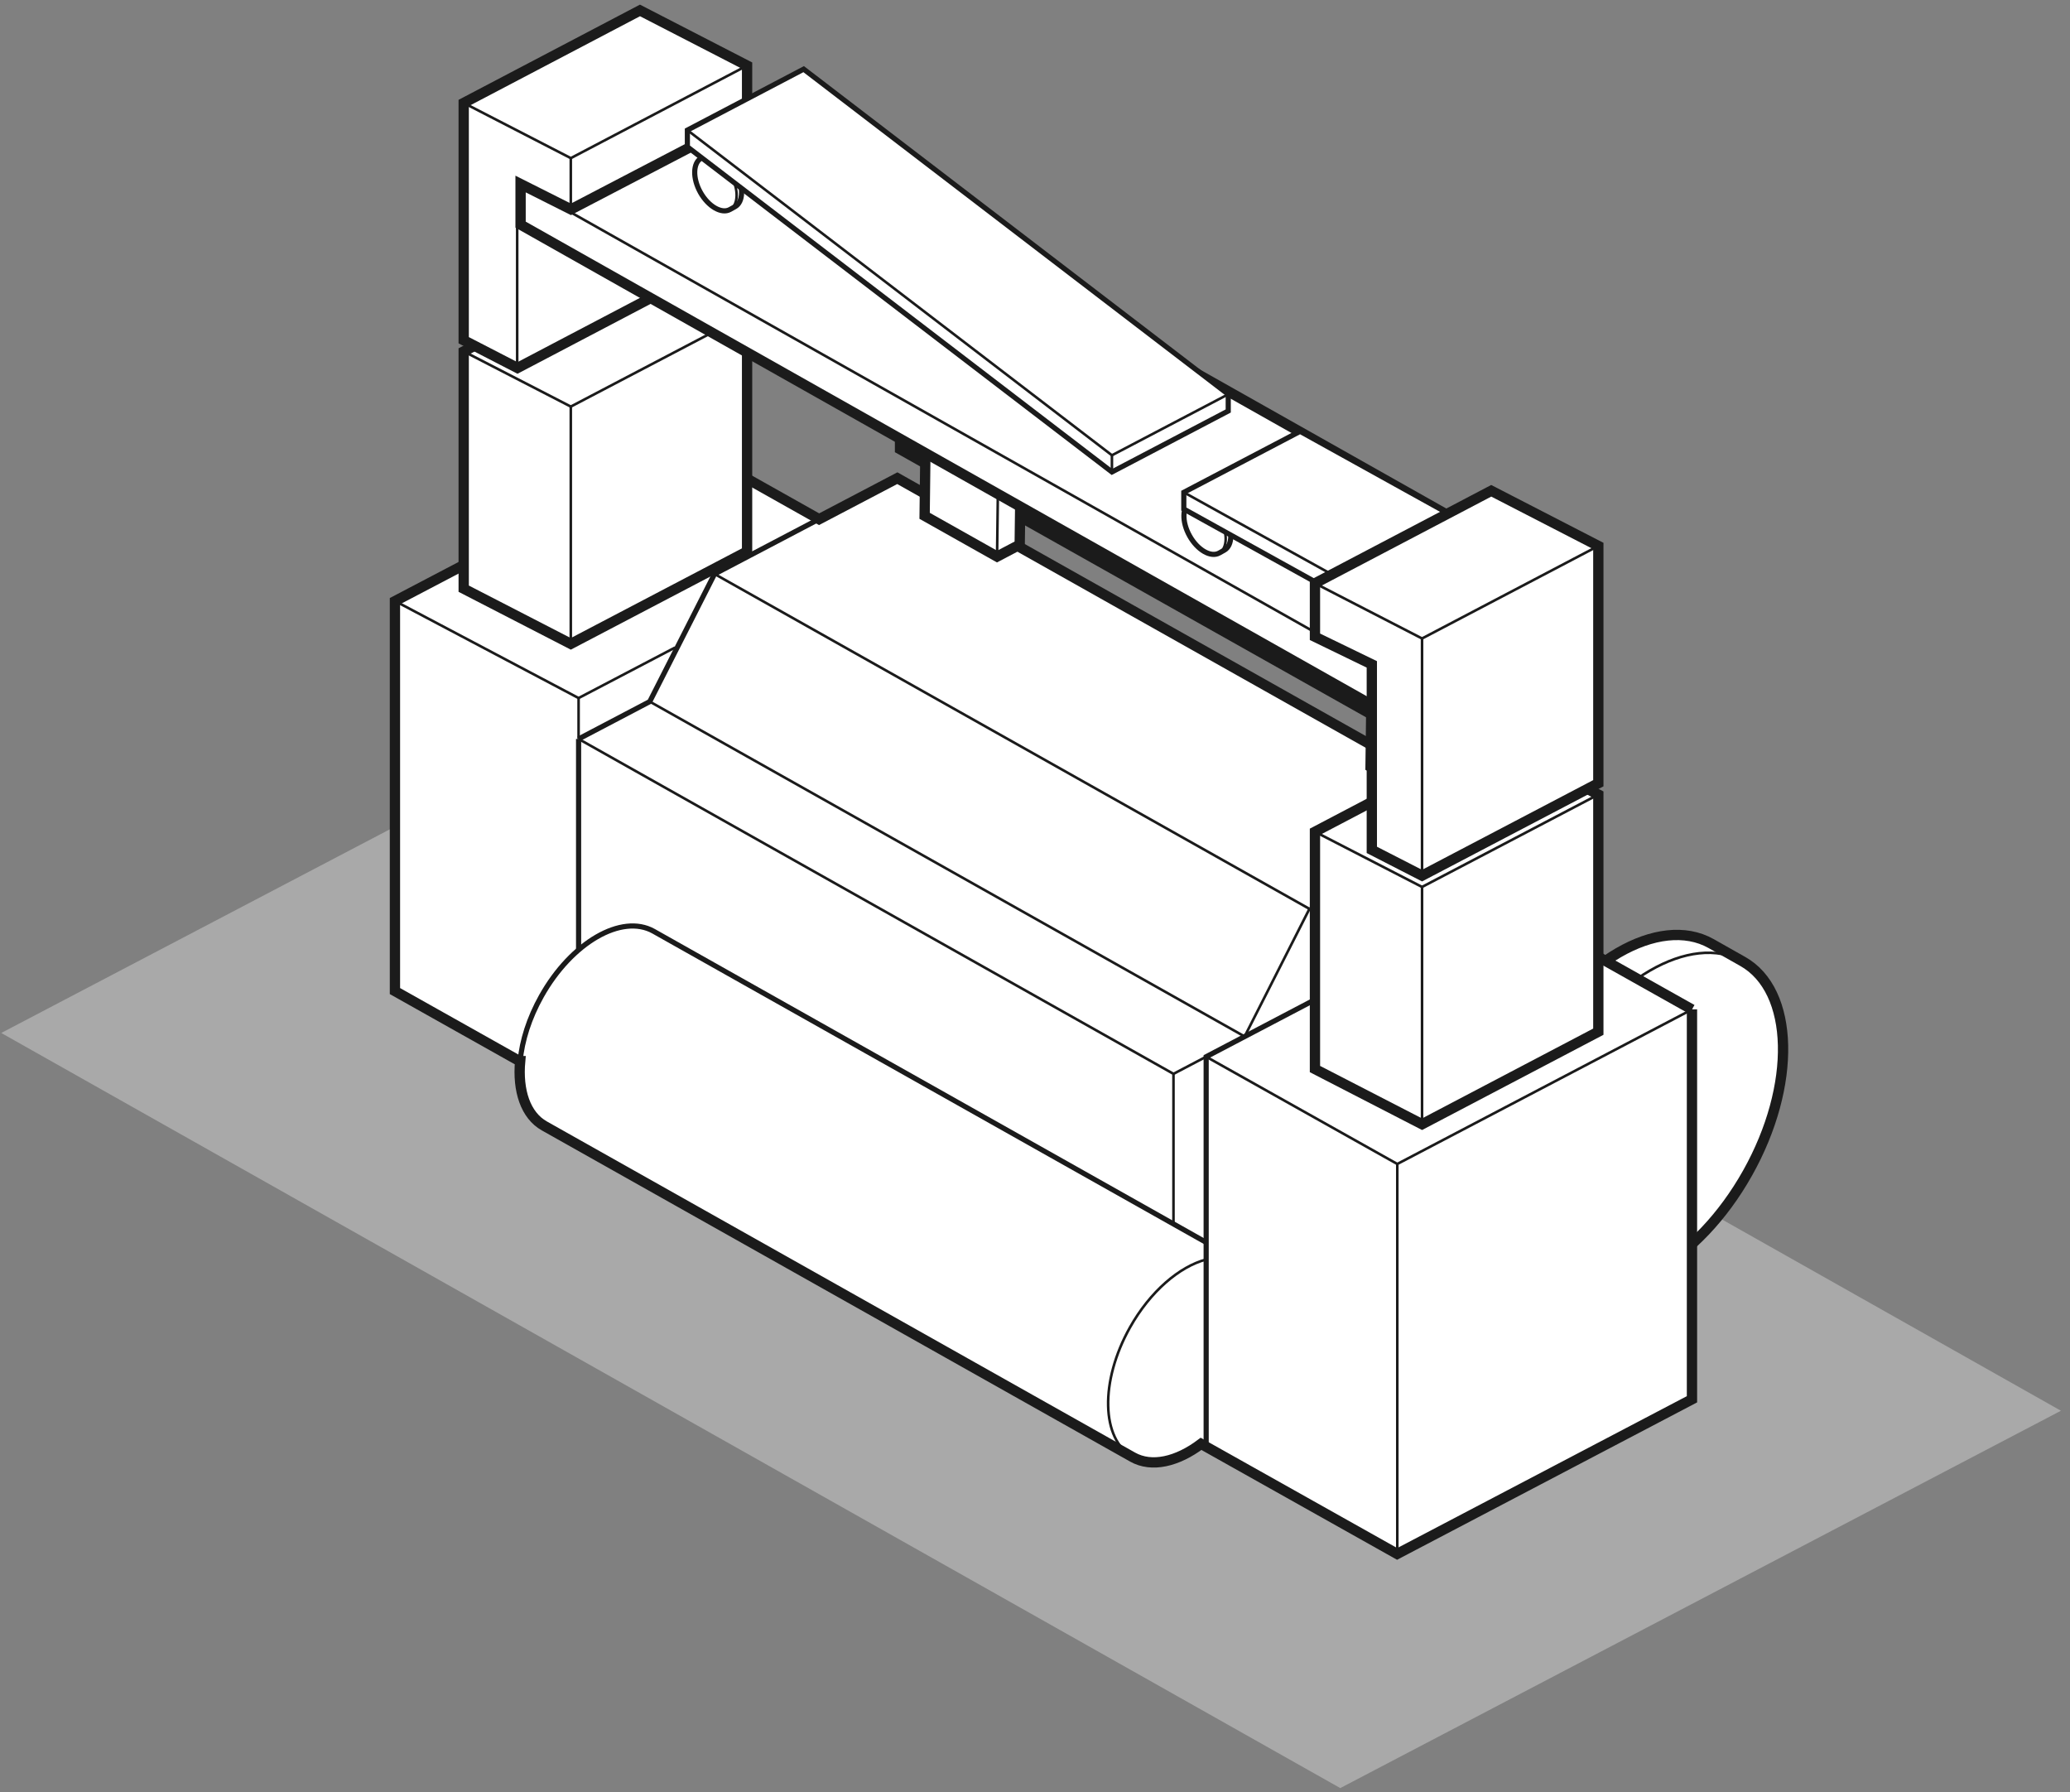 <svg width="201" height="174" viewBox="0 0 201 174" fill="none" xmlns="http://www.w3.org/2000/svg">
<rect x="0" y="0" width="201" height="174" fill="#808080" stroke="none"/>
<path opacity="0.8" d="M200.12 136.969L130.142 173.606L0.12 100.291L40.177 79.3L70.097 63.599L200.12 136.969Z" fill="#B3B3B3"/>
<path d="M169.211 93.34C174.253 96.169 174.472 105.373 169.692 113.89C164.911 122.407 156.944 127.009 151.902 124.18L148.839 122.449C143.797 119.619 143.577 110.415 148.358 101.898C153.139 93.381 161.106 88.779 166.148 91.609L169.211 93.34Z" fill="white" stroke="#1B1B1B" stroke-miterlimit="10"/>
<path d="M151.903 124.18C146.861 121.35 146.641 112.146 151.422 103.629C156.202 95.112 164.17 90.51 169.211 93.34" stroke="#1B1B1B" stroke-width="0.25" stroke-miterlimit="10"/>
<path d="M164.293 98.01L144.896 87.117V78.943L87.131 46.427L79.535 50.411L66.979 43.35L38.35 58.365V96.224L50.453 103.024H50.508C50.247 105.895 51.03 108.286 52.857 109.316L109.99 141.475C111.831 142.505 114.304 141.928 116.625 140.183L135.665 150.871L164.293 135.856V97.996V98.01Z" fill="white" stroke="#1B1B1B" stroke-miterlimit="10"/>
<path d="M135.679 150.885V113.011L164.293 98.01" stroke="#1B1B1B" stroke-width="0.25" stroke-miterlimit="10"/>
<path d="M117.12 140.458V102.599L145.748 87.584" stroke="#1B1B1B" stroke-width="0.5" stroke-miterlimit="10"/>
<path d="M56.182 92.241V71.745" stroke="#1B1B1B" stroke-width="0.5" stroke-miterlimit="10"/>
<path d="M56.182 71.745V67.775L65.55 62.87" stroke="#1B1B1B" stroke-width="0.25" stroke-miterlimit="10"/>
<path d="M113.947 104.261L120.856 100.634" stroke="#1B1B1B" stroke-width="0.25" stroke-miterlimit="10"/>
<path d="M117.12 102.598L135.679 113.011" stroke="#1B1B1B" stroke-width="0.25" stroke-miterlimit="10"/>
<path d="M38.35 58.351L56.181 67.775" stroke="#1B1B1B" stroke-width="0.25" stroke-miterlimit="10"/>
<path d="M144.897 78.943L127.148 88.243" stroke="#1B1B1B" stroke-width="0.25" stroke-miterlimit="10"/>
<path d="M117.12 120.622L63.462 90.414C60.372 88.683 55.495 91.499 52.569 96.719C51.374 98.848 50.687 101.046 50.508 103.024" stroke="#1B1B1B" stroke-width="0.5" stroke-miterlimit="10"/>
<path d="M79.535 50.397L69.383 55.727L63.092 68.118L56.182 71.745" stroke="#1B1B1B" stroke-width="0.5" stroke-miterlimit="10"/>
<path d="M110.004 141.475C106.913 139.744 106.79 134.112 109.716 128.891C111.68 125.388 114.524 122.971 117.12 122.284" stroke="#1B1B1B" stroke-width="0.25" stroke-miterlimit="10"/>
<path d="M127.147 88.243L120.856 100.634L63.091 68.118" stroke="#1B1B1B" stroke-width="0.25" stroke-miterlimit="10"/>
<path d="M69.383 55.727L127.148 88.243" stroke="#1B1B1B" stroke-width="0.25" stroke-miterlimit="10"/>
<path d="M56.182 71.745L113.947 104.261V118.836" stroke="#1B1B1B" stroke-width="0.25" stroke-miterlimit="10"/>
<path d="M144.897 87.117V88.037" stroke="#1B1B1B" stroke-width="0.25" stroke-miterlimit="10"/>
<path d="M149.292 75.715V60.975L89.906 27.566L87.393 28.885V43.611L146.778 77.02L149.292 75.715Z" fill="white" stroke="#1B1B1B" stroke-miterlimit="10"/>
<path d="M146.778 62.293L149.292 60.975" stroke="#1B1B1B" stroke-width="0.25" stroke-miterlimit="10"/>
<path d="M87.392 28.884L146.778 62.293" stroke="#1B1B1B" stroke-width="0.25" stroke-miterlimit="10"/>
<path d="M146.778 77.02V62.294" stroke="#1B1B1B" stroke-width="0.25" stroke-miterlimit="10"/>
<path d="M99.014 52.883L99.234 35.726L92.186 31.769L89.989 32.91L89.782 50.081L96.816 54.038L99.014 52.883Z" fill="white" stroke="#1B1B1B" stroke-miterlimit="10"/>
<path d="M97.036 36.866L99.234 35.726" stroke="#1B1B1B" stroke-width="0.25" stroke-miterlimit="10"/>
<path d="M89.989 32.91L97.036 36.866" stroke="#1B1B1B" stroke-width="0.25" stroke-miterlimit="10"/>
<path d="M96.816 54.037L97.036 36.866" stroke="#1B1B1B" stroke-width="0.25" stroke-miterlimit="10"/>
<path d="M142.314 77.253L142.534 60.082L135.486 56.126L133.302 57.279L133.082 74.451L140.13 78.394L142.314 77.253Z" fill="white" stroke="#1B1B1B" stroke-miterlimit="10"/>
<path d="M140.335 61.236L142.533 60.082" stroke="#1B1B1B" stroke-width="0.25" stroke-miterlimit="10"/>
<path d="M133.303 57.279L140.336 61.236" stroke="#1B1B1B" stroke-width="0.25" stroke-miterlimit="10"/>
<path d="M140.129 78.394L140.335 61.236" stroke="#1B1B1B" stroke-width="0.25" stroke-miterlimit="10"/>
<path d="M72.542 53.543V30.506L62.143 25.148L45.026 34.118V57.156L55.426 62.513L72.542 53.543Z" fill="white" stroke="#1B1B1B" stroke-miterlimit="10"/>
<path d="M55.425 39.476L72.542 30.506" stroke="#1B1B1B" stroke-width="0.25" stroke-miterlimit="10"/>
<path d="M45.026 34.118L55.426 39.476" stroke="#1B1B1B" stroke-width="0.25" stroke-miterlimit="10"/>
<path d="M55.425 62.513V39.476" stroke="#1B1B1B" stroke-width="0.25" stroke-miterlimit="10"/>
<path d="M50.247 35.726L45.026 33.033V9.996L62.143 1.012L72.542 6.369V11.411L67.363 14.117V26.742L50.247 35.726Z" fill="white" stroke="#1B1B1B" stroke-miterlimit="10"/>
<path d="M55.425 15.354L72.542 6.369" stroke="#1B1B1B" stroke-width="0.25" stroke-miterlimit="10"/>
<path d="M45.026 9.996L55.426 15.354" stroke="#1B1B1B" stroke-width="0.25" stroke-miterlimit="10"/>
<path d="M55.425 20.381V15.353" stroke="#1B1B1B" stroke-width="0.25" stroke-miterlimit="10"/>
<path d="M50.219 36.097V17.703L55.426 20.381L67.363 14.117" stroke="#1B1B1B" stroke-width="0.25" stroke-miterlimit="10"/>
<path d="M155.2 100.167V77.144L144.801 71.772L127.684 80.756V103.794L138.083 109.151L155.2 100.167Z" fill="white" stroke="#1B1B1B" stroke-miterlimit="10"/>
<path d="M138.083 86.114L155.199 77.144" stroke="#1B1B1B" stroke-width="0.25" stroke-miterlimit="10"/>
<path d="M127.684 80.756L138.083 86.114" stroke="#1B1B1B" stroke-width="0.25" stroke-miterlimit="10"/>
<path d="M138.083 109.151V86.114" stroke="#1B1B1B" stroke-width="0.25" stroke-miterlimit="10"/>
<path d="M150.322 55.521L72.322 11.521L55.439 20.326L50.549 17.867V21.81L133.206 68.448L150.322 59.464V55.521Z" fill="white" stroke="#1B1B1B" stroke-miterlimit="10"/>
<path d="M133.206 68.448V64.505" stroke="#1B1B1B" stroke-width="0.25" stroke-miterlimit="10"/>
<path d="M150.322 55.521L133.206 64.505L50.549 17.867" stroke="#1B1B1B" stroke-width="0.25" stroke-miterlimit="10"/>
<path d="M68.091 15.354C67.281 15.807 67.24 17.304 68.009 18.678C68.778 20.052 70.07 20.793 70.88 20.34L71.374 20.065C72.185 19.612 72.226 18.115 71.457 16.741C70.688 15.367 69.396 14.625 68.586 15.079L68.091 15.354Z" fill="white" stroke="#1B1B1B" stroke-width="0.5" stroke-miterlimit="10"/>
<path d="M70.894 20.34C71.704 19.887 71.746 18.389 70.976 17.016C70.207 15.642 68.916 14.9 68.105 15.353" stroke="#1B1B1B" stroke-width="0.25" stroke-miterlimit="10"/>
<path d="M115.595 48.707C114.784 49.161 114.743 50.658 115.513 52.032C116.282 53.406 117.573 54.147 118.384 53.694L118.878 53.419C119.689 52.966 119.73 51.469 118.961 50.095C118.191 48.721 116.9 47.979 116.09 48.433L115.595 48.707Z" fill="white" stroke="#1B1B1B" stroke-width="0.5" stroke-miterlimit="10"/>
<path d="M118.383 53.694C119.194 53.241 119.235 51.743 118.466 50.37C117.696 48.996 116.405 48.254 115.595 48.707" stroke="#1B1B1B" stroke-width="0.25" stroke-miterlimit="10"/>
<path d="M119.263 38.281L78.037 6.713L66.745 12.634V14.255L107.971 45.823L119.263 39.902V38.281Z" fill="white" stroke="#1B1B1B" stroke-width="0.5" stroke-miterlimit="10"/>
<path d="M119.263 38.281L107.971 44.202L66.745 12.634" stroke="#1B1B1B" stroke-width="0.25" stroke-miterlimit="10"/>
<path d="M107.97 45.823V44.202" stroke="#1B1B1B" stroke-width="0.25" stroke-miterlimit="10"/>
<path d="M145.775 52.705L126.241 41.88L114.949 47.801V49.422L134.483 60.247L145.775 54.326V52.705Z" fill="white" stroke="#1B1B1B" stroke-width="0.5" stroke-miterlimit="10"/>
<path d="M145.775 52.705L134.483 58.626L114.949 47.801" stroke="#1B1B1B" stroke-width="0.25" stroke-miterlimit="10"/>
<path d="M134.484 60.246V58.626" stroke="#1B1B1B" stroke-width="0.25" stroke-miterlimit="10"/>
<path d="M155.2 76.044V53.007L144.801 47.65L127.684 56.634V61.826L133.206 64.505V82.515L138.083 85.015L155.2 76.044Z" fill="white" stroke="#1B1B1B" stroke-miterlimit="10"/>
<path d="M138.083 61.991L155.199 53.007" stroke="#1B1B1B" stroke-width="0.25" stroke-miterlimit="10"/>
<path d="M127.684 56.634L138.083 61.991" stroke="#1B1B1B" stroke-width="0.25" stroke-miterlimit="10"/>
<path d="M138.083 85.015V61.991" stroke="#1B1B1B" stroke-width="0.25" stroke-miterlimit="10"/>
</svg>
